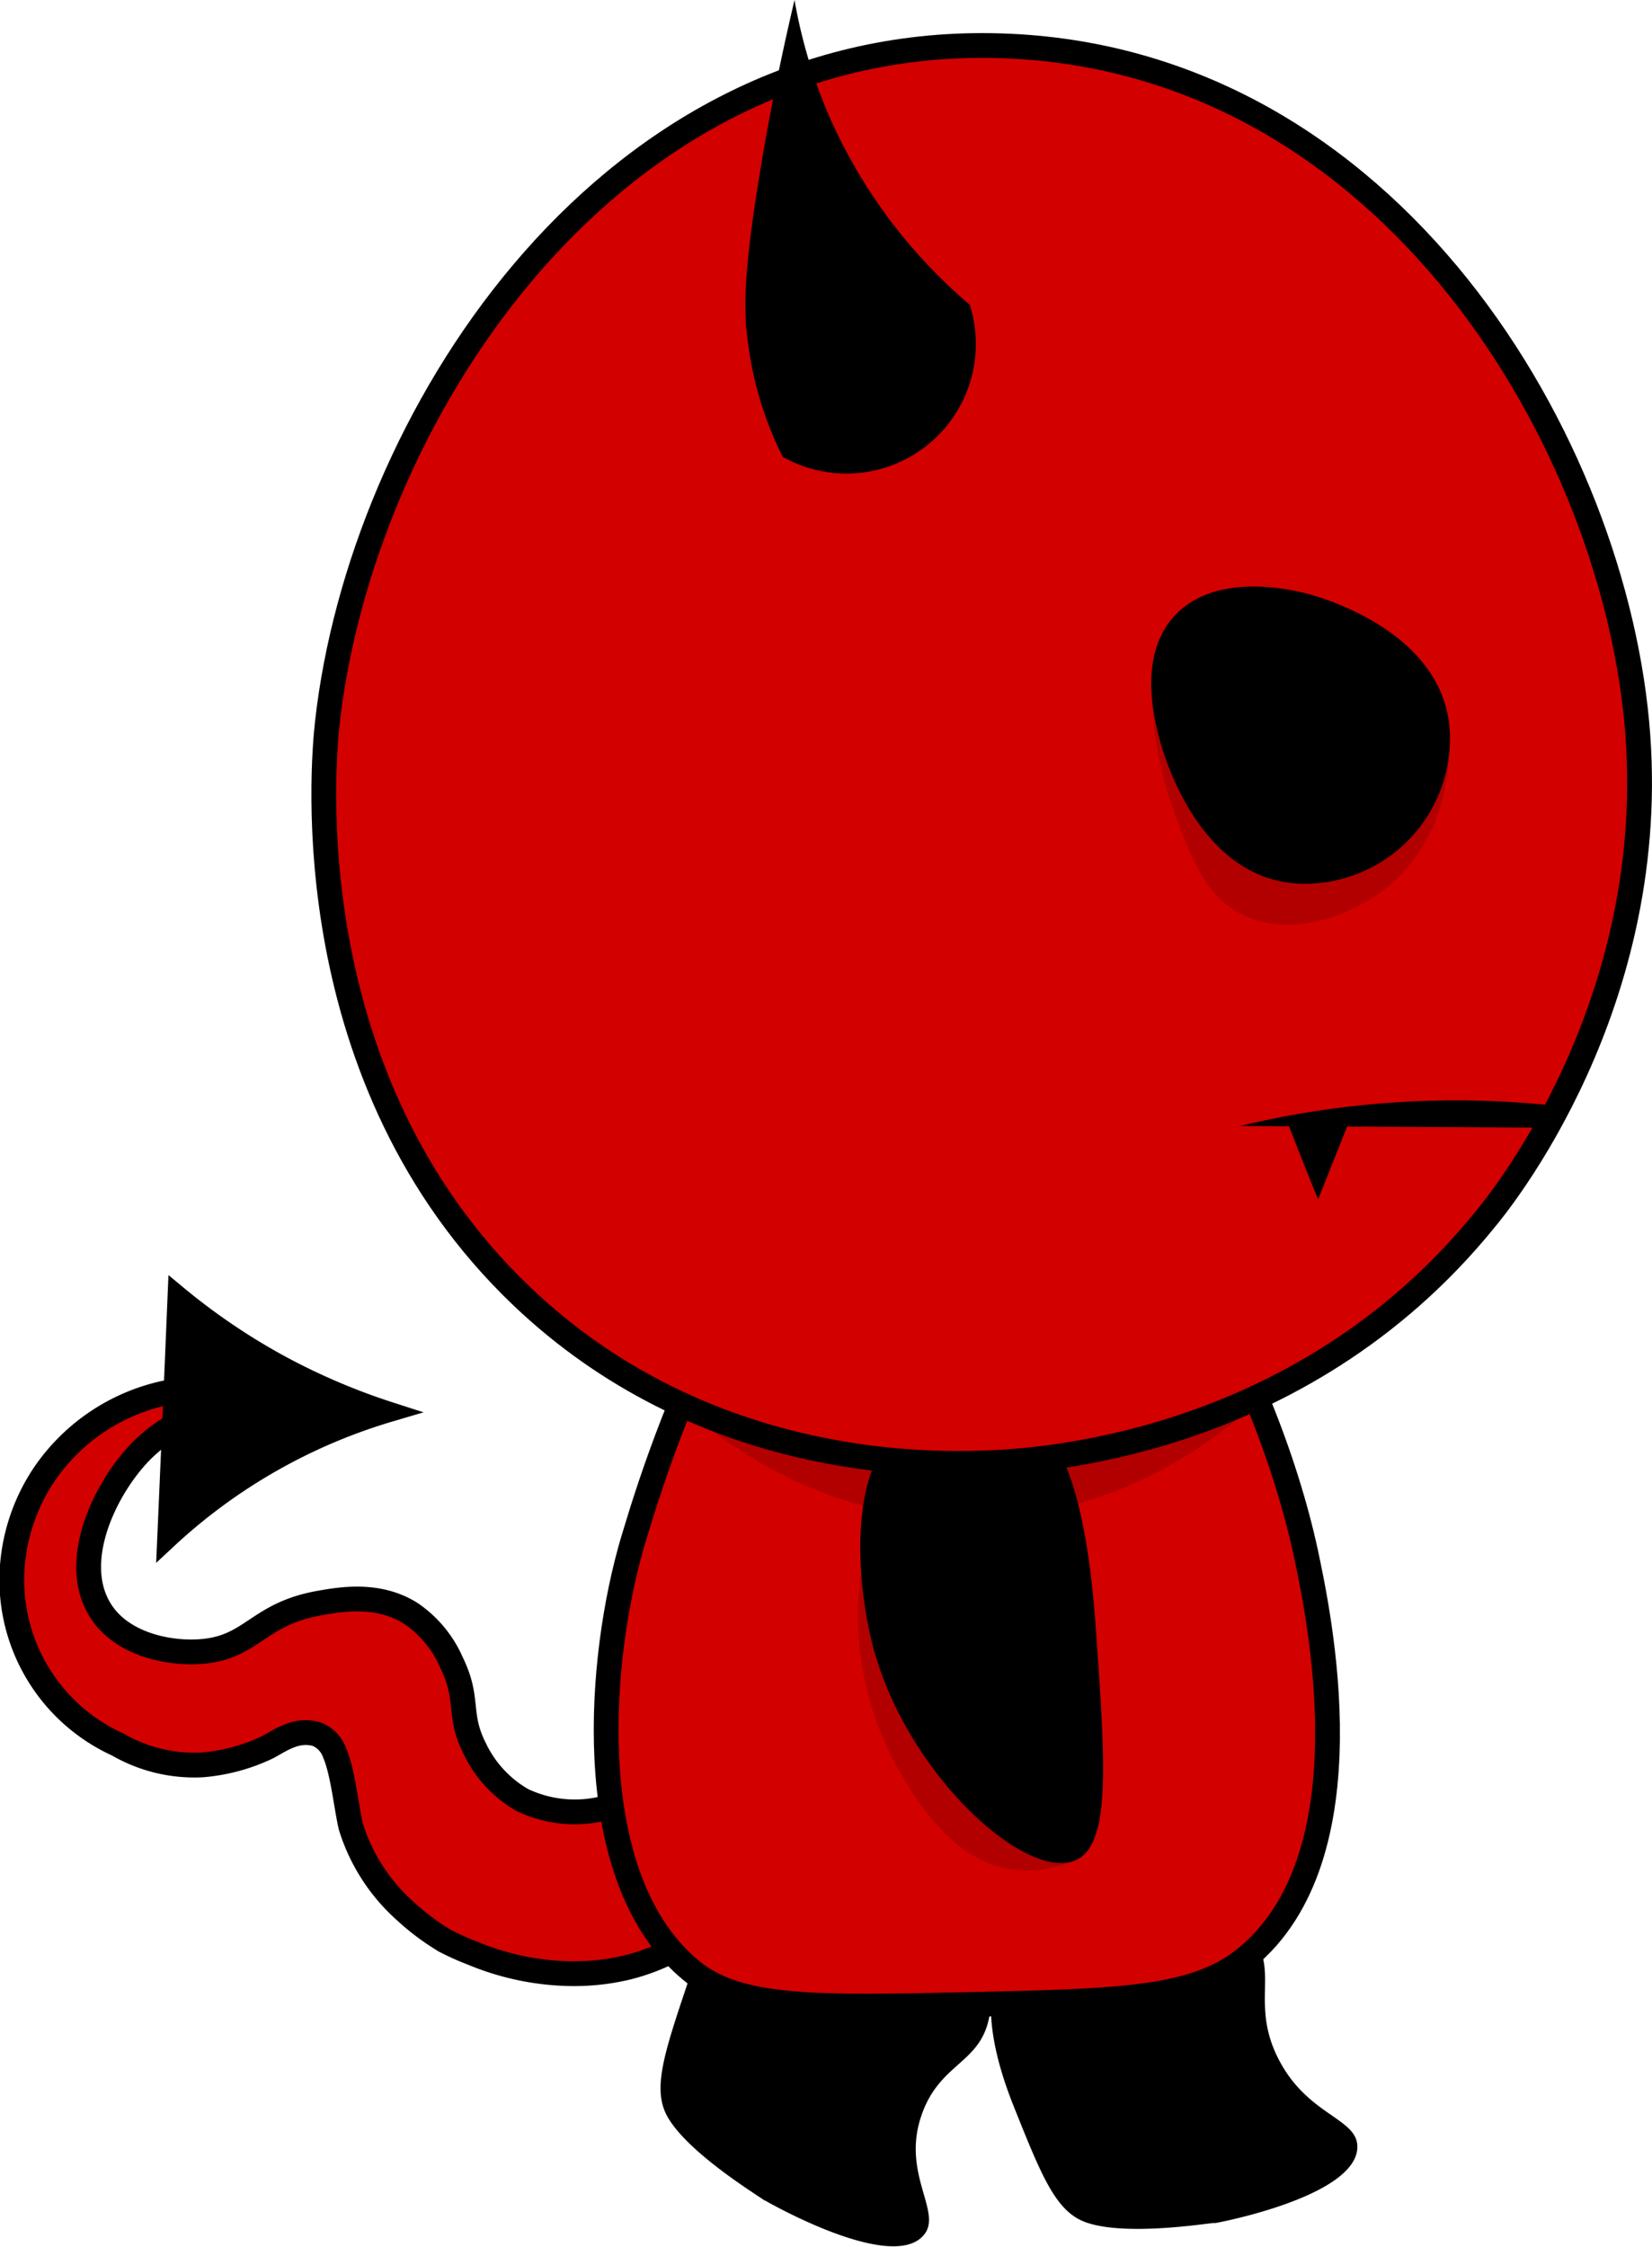 <svg xmlns="http://www.w3.org/2000/svg" viewBox="0 0 133.3 181.22"><defs><style>.cls-1{fill:#d30000;stroke-width:2px;}.cls-1,.cls-2{stroke:#000;stroke-miterlimit:10;}.cls-2{stroke-width:1.59px;}.cls-3{fill:#8c0000;opacity:0.46;}</style></defs><g id="Layer_2" data-name="Layer 2"><g id="Layer_1-2" data-name="Layer 1"><path class="cls-1" d="M50.14,145.39a9.82,9.82,0,0,1-8-.21A9.49,9.49,0,0,1,38.29,141c-1.39-2.77-.39-3.91-1.85-6.89a9.24,9.24,0,0,0-3.32-4c-2.62-1.63-5.59-1.12-7.3-.82-5,.88-5.42,3.51-9.4,3.9-2.59.25-6.35-.47-8.16-3.06-2.72-3.9.08-9.88,3-12.95,4.25-4.41,10.15-4.16,11.15-4.11a15.85,15.85,0,0,0-18.76,5.73A15.39,15.39,0,0,0,1,126.27,14.57,14.57,0,0,0,9.49,140.7a12.35,12.35,0,0,0,6.82,1.65,15.09,15.09,0,0,0,5.29-1.43c1-.54,2.15-1.38,3.6-1.13a1.77,1.77,0,0,1,.4.1A2.52,2.52,0,0,1,27,141.38c.67,1.54.94,4.37,1.31,5.94a15.11,15.11,0,0,0,4.47,6.89,19.06,19.06,0,0,0,2.87,2.17l.2.13c.51.26,1.27.64,2.22,1a21.44,21.44,0,0,0,8.07,1.68,18.44,18.44,0,0,0,4.51-.51,16.72,16.72,0,0,0,3.91-1.53"/><path class="cls-2" d="M13.48,124.15a45.15,45.15,0,0,1,18-10.27,52.46,52.46,0,0,1-8.39-3.53,51.68,51.68,0,0,1-8.77-5.87Q13.91,114.32,13.48,124.15Z"/><path d="M103.15,166.05c-2.3-4.51.17-7.19-2.24-10.07s-7-2.71-10.33-2.58c-2.48.1-6.59.34-9,3.3a7.15,7.15,0,0,0-1.32,2.92c-.31,1.14-.91,4.14,1.53,10.25,2.26,5.65,3.39,8.48,5.79,9.36,3.17,1.16,9.7.11,10.34.07h.16c.07,0,11.16-2.07,11.44-6C109.7,170.83,105.54,170.75,103.15,166.05Z"/><path d="M74.3,170.78c1.36-4.22,4.51-4.27,5.41-7.61,1.33-5-2.81-7.62-6.79-10.17-3-1.94-6-3.87-9-3.32A7.28,7.28,0,0,0,61,151.05c-1,.67-3.38,2.56-5.48,8.8-1.94,5.78-2.91,8.66-1.66,10.88,1.67,2.94,7.33,6.37,7.84,6.76l.06,0,.07.05s9.84,5.66,12.59,2.86C76.24,178.61,72.75,175.53,74.3,170.78Z"/><path class="cls-1" d="M105.35,125.17c1,4.75,5.33,24.51-4.85,32.78-4.1,3.33-10.21,3.46-22.44,3.73s-18.44.39-22.24-2.71c-8.72-7.12-7.68-24-5-33.8.19-.71.35-1.2.49-1.67,2.34-7.81,11.35-34.83,26.79-34.83C91.27,88.67,102.15,110.49,105.35,125.17Z"/><path class="cls-3" d="M54.88,113.28c2.51,2.28,10.94,9.34,23.27,9.3s20.86-7.23,23.35-9.53"/><path class="cls-3" d="M69.48,126.75a25.36,25.36,0,0,0,2.89,15.75c1.49,2.59,4.5,7.84,9.7,8.34a9.57,9.57,0,0,0,5.2-1.08"/><path d="M88.41,131.18c.79,11.14,1.25,17.58-1.61,18.86-4,1.79-13.83-7.06-16.44-17.57-1.28-5.14-2.17-15.53,3.68-18.17a11.48,11.48,0,0,1,9.45.63C84.69,115.58,87.47,118,88.41,131.18Z"/><path d="M104,90.82l2.37,5.92c.78-2,1.57-3.95,2.36-5.92"/><path class="cls-1" d="M132.07,58.24c-2.2-23.63-20.92-54.57-52.82-54.57-31,0-50.13,30.53-52.83,54.57-.41,3.64-2.58,28.87,15.65,46.28C56.5,118.3,74.28,118.15,79.2,118c3.91-.1,25.57-1.07,40.62-19.63C120.82,97.17,134.19,81,132.07,58.24Z"/><path d="M78.25,24.58A42.17,42.17,0,0,1,66.91,9.38,41.69,41.69,0,0,1,64.11,0C62.85,5.34,62,9.83,61.45,13.12,60.14,20.86,60.07,24,60.18,25.77c0,.4,0,.72.06.78a28.5,28.5,0,0,0,2.92,10.3A10.45,10.45,0,0,0,78.25,24.58Z"/><path d="M100.06,90.82a74.35,74.35,0,0,1,25.26-1.65l-1,1.78-24.27-.13"/><path class="cls-3" d="M92.93,55.24a29.56,29.56,0,0,0,1.84,10.34c1.41,3.76,2.51,6.7,5.43,8.17,3.92,2,8.68.07,11.3-1.85,5-3.69,5.37-9.75,5.4-10.61"/><path d="M117,59.55a11.73,11.73,0,0,1-11.73,11.73c-8.56,0-11.47-10.72-11.72-11.73-.44-1.71-1.7-6.64,1.18-9.83,3.24-3.58,9.22-2.2,10.54-1.89C105.73,47.94,117,50.72,117,59.55Z"/><path d="M104,90.82c.78,2,1.57,4,2.36,5.92.79-2,1.57-3.95,2.36-5.92"/></g></g></svg>